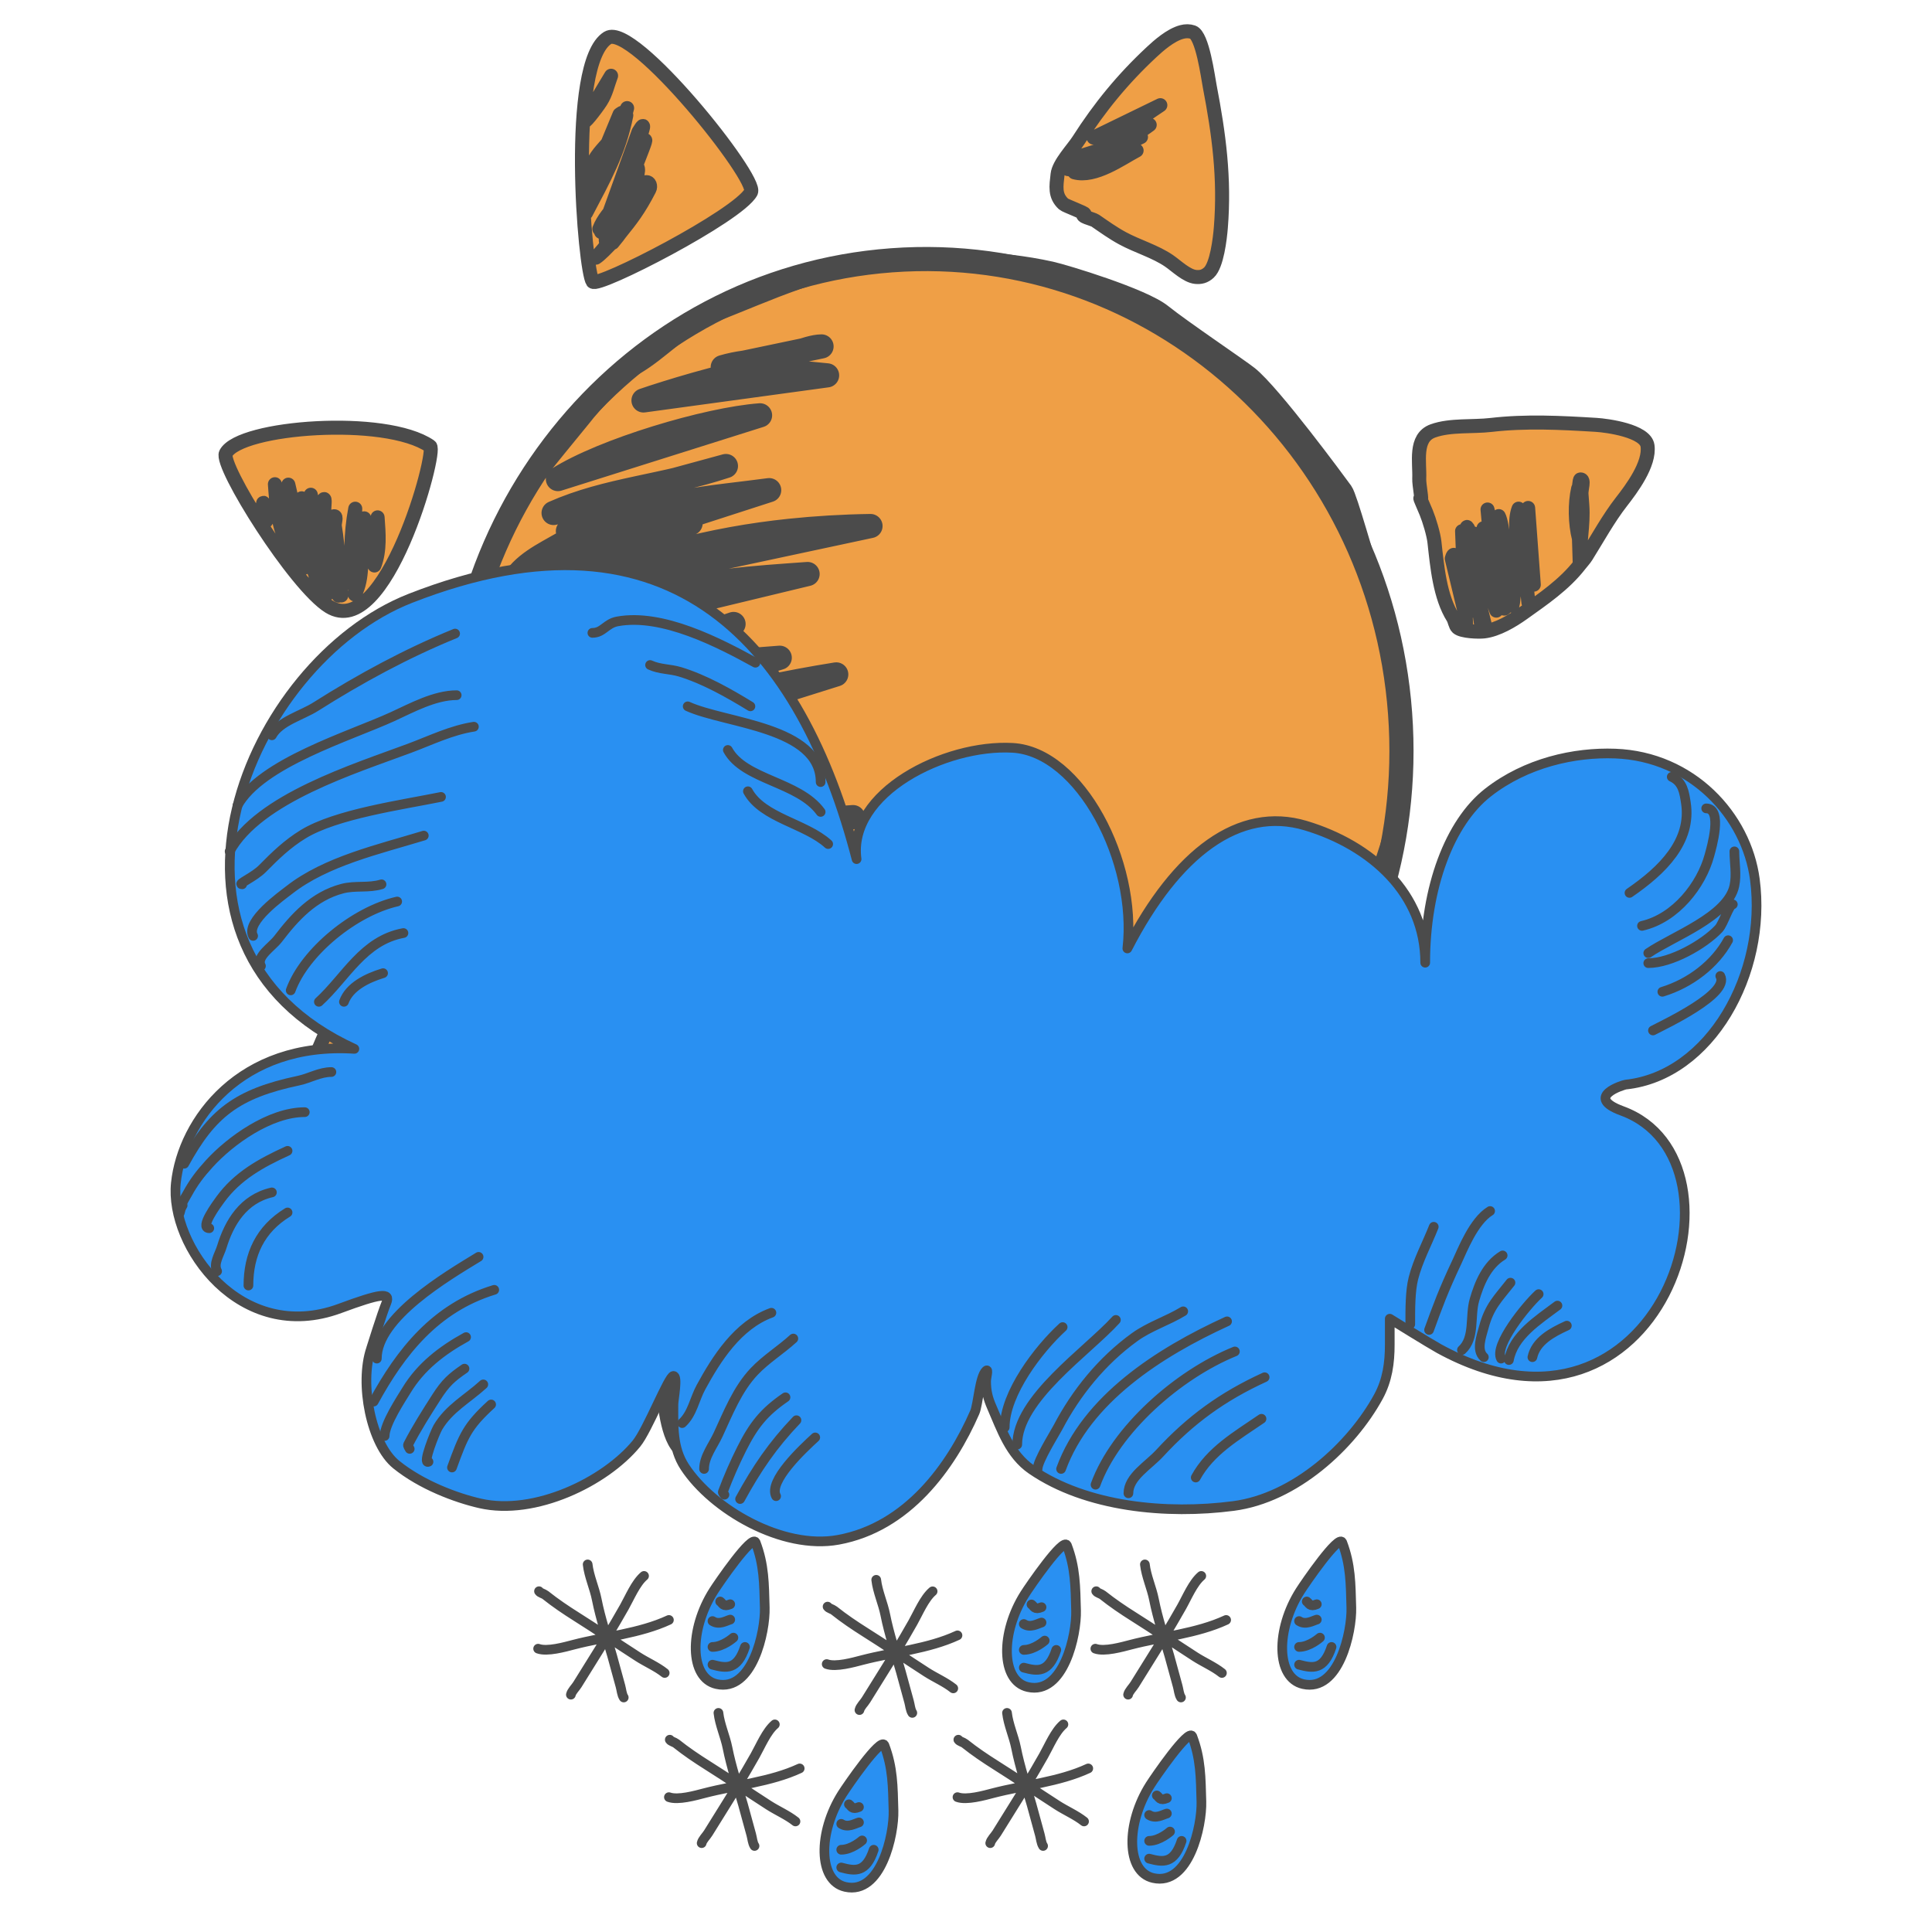 <?xml version="1.0" encoding="UTF-8" standalone="no"?>
<!DOCTYPE svg PUBLIC "-//W3C//DTD SVG 1.1//EN" "http://www.w3.org/Graphics/SVG/1.1/DTD/svg11.dtd">
<!-- Created with Vectornator (http://vectornator.io/) -->
<svg height="100%" stroke-miterlimit="10" style="fill-rule:nonzero;clip-rule:evenodd;stroke-linecap:round;stroke-linejoin:round;" version="1.1" viewBox="0 0 400 400" width="100%" xml:space="preserve" xmlns="http://www.w3.org/2000/svg" xmlns:vectornator="http://vectornator.io" xmlns:xlink="http://www.w3.org/1999/xlink">
<defs/>
<g id="Слой-1" vectornator:layerName="Слой 1">
<g opacity="1" vectornator:layerName="Группа 1">
<path d="M244.678 6.622C242.325 7.247 239.831 9.477 238.407 10.803C232.49 16.317 227.681 22.17 223.305 29.024C222.14 30.849 219.209 33.868 218.962 36.087C218.686 38.556 218.319 40.504 220.203 42.244C220.597 42.608 224.889 44.17 224.525 44.305C223.375 44.732 226.261 45.336 226.757 45.678C228.617 46.958 230.418 48.252 232.4 49.327C235.459 50.988 239.189 52.046 242.058 54.02C243.568 55.059 245.682 57.143 247.537 57.335C248.586 57.443 249.446 57.23 250.297 56.437C251.943 54.903 252.575 49.42 252.761 47.132C253.591 36.892 252.36 27.755 250.466 17.897C250.079 15.884 248.956 7.342 246.95 6.653C246.247 6.411 245.462 6.413 244.678 6.622ZM240.236 21.775C235.758 24.711 231.856 28.096 226.416 28.497L240.236 21.775ZM238.035 25.855C236.072 27.331 233.925 28.508 231.839 29.783L232.154 29.66L236.228 28.368C234.657 29.063 231.496 30.782 228.429 31.918C228.036 32.143 227.673 32.427 227.278 32.648C226.525 33.071 218.984 36.331 221.812 34.538L225.067 32.811C224.615 32.867 224.258 32.78 223.858 32.751C223.593 32.788 223.354 32.937 223.086 32.957L223.674 32.765C223.298 32.723 222.822 32.84 222.511 32.702L229.122 30.628L238.035 25.855ZM235.322 31.162C232.165 32.825 226.661 36.842 222.453 35.681L235.322 31.162ZM251.013 252.741C248.756 252.394 213.763 267.698 213.7 269.425C213.66 270.511 217.951 275.527 223.419 280.609C223.929 279.812 224.581 278.96 224.635 278.883C224.713 278.774 224.812 278.677 224.89 278.567L223.356 277.242C222.714 277.622 222.015 278.03 221.738 277.907C221.125 277.635 221.808 277.148 222.664 276.648L220.686 274.96C223.742 273.023 225.211 271.72 228.741 269.853C229.159 269.633 230.225 269.252 230.17 269.748C229.939 271.819 225.755 274.498 224.395 275.628C224.018 275.942 223.287 276.285 222.664 276.648L223.356 277.242C224.323 276.67 225.294 276 225.523 275.843C226.718 275.022 227.746 274.151 228.985 273.158C229.073 273.058 229.151 272.939 229.24 272.841C229.762 272.266 231.134 271.512 231.134 271.512C231.134 271.512 229.751 272.544 228.985 273.158C227.518 274.825 226.194 276.731 224.89 278.567L226.768 280.164C228.74 278.841 230.803 277.222 231.253 276.908C231.815 276.515 232.319 276.073 232.825 275.602C232.982 275.456 233.492 275.096 233.356 275.265C232.731 276.041 229.907 278.785 227.805 281.029L228.796 281.899C230.508 280.713 232.081 279.325 233.851 278.204C234.357 277.883 235.465 276.855 235.512 277.486C235.622 278.978 231.391 281.228 230.081 282.994L230.525 283.358C232.064 282.814 236.96 278.867 237.28 278.843C238.27 278.77 236.168 280.601 235.523 281.402C235.284 281.699 233.867 283.788 232.85 285.368L233.837 286.188C235.196 285.356 236.567 284.265 237.36 283.697C237.776 283.398 238.816 282.432 238.695 282.954C238.592 283.394 235.309 287.317 235.41 287.411C236.153 288.097 240.597 282.367 237.876 286.931C237.469 287.615 237.196 288.072 236.905 288.837L233.837 286.188C233.086 286.648 232.313 287.199 231.726 287.087C231.598 287.063 232.414 286.046 232.85 285.368L230.525 283.358C230.284 283.443 229.512 284.075 229.501 283.929C229.48 283.645 229.838 283.322 230.081 282.994L228.796 281.899C228.346 282.21 227.963 282.637 227.479 282.888C227.277 282.993 226.957 283.204 226.682 283.393C232.338 288.178 238.691 292.561 243.517 293.06C244.452 293.157 245.041 293.638 246.084 293.317C248.132 292.688 250.306 267.424 250.944 264.993C251.107 264.374 252.92 253.033 251.013 252.741ZM227.805 281.029L226.768 280.164C225.908 280.741 225.054 281.265 224.371 281.58C224.929 282.083 225.56 282.44 226.139 282.937C226.379 282.526 227.082 281.802 227.805 281.029ZM219.781 270.217C219.744 269.718 220.697 270.149 221.163 270.115C222.56 270.012 223.958 269.909 225.356 269.806C224.767 269.849 220.765 270.101 220.632 270.451C220.615 270.496 220.693 270.506 220.685 270.547C221.086 270.513 221.553 270.459 221.806 270.662C222.308 271.068 222.426 271.783 223.406 271.635C223.939 271.555 220.459 271.742 220.685 270.547C220.22 270.585 219.809 270.607 219.781 270.217ZM139.982 259.837C139.206 259.722 138.263 259.731 137.561 260.313C134.164 263.136 136.838 282.007 137.271 287.16C136.435 286.929 138.218 285.567 138.82 284.914C139.107 284.602 139.736 284.123 140.78 283.232L138.521 284.638C140.071 283.656 140.352 283.486 142.129 282.042C141.327 282.711 141.506 282.613 140.78 283.232L143.528 281.542C145.433 279.469 147.508 277.381 149.464 277.237C150.008 277.196 148.557 277.845 148.148 278.226C147.618 278.72 147.08 279.201 146.541 279.683L150.039 277.492C148.757 280.864 143.006 284.202 140.315 286.341C140.28 286.368 138.168 288.193 137.412 288.439C137.694 291.969 138.609 300.32 142.497 300.857C150.265 301.93 163.769 289.873 167.576 283.487C169.016 281.071 174.974 276.32 172.168 272.885C168.423 268.299 155.155 263.366 149.568 262.304C146.965 261.809 143.031 258.663 141.57 260.018C141.382 260.192 140.757 259.953 139.982 259.837ZM137.271 287.16C137.28 287.268 137.308 287.656 137.315 287.752C137.322 287.855 137.388 288.126 137.397 288.242C137.476 287.924 137.817 287.431 138.49 286.723C138.044 286.94 137.567 287.242 137.271 287.16ZM148.457 267.344L139.154 274.377C141.469 271.502 145.319 268.971 148.457 267.344ZM148.17 270.985L138.569 277.742C141.674 275.162 145.405 273.667 148.766 271.536L138.569 277.742C141.47 274.139 144.471 273.33 148.17 270.985ZM147.882 282.163C146.394 286.075 141.753 287.838 139.263 290.93L147.882 282.163ZM78.487 195.499C73.695 198.882 65.068 218.317 63.407 224.081C63.208 224.771 62.972 225.592 62.695 226.364L68.679 222.7C68.13 222.847 67.631 222.929 67.598 222.482L72.894 218.918L72.94 218.915L77.486 215.853C76.335 216.22 75.217 216.679 74.227 216.886C73.826 216.97 73.393 216.965 72.983 216.978C71.547 218.437 70.046 219.846 68.318 220.942L72.66 217.002C72.615 217.004 72.567 217.009 72.522 217.012C72.242 217.033 71.413 217.094 71.692 217.073C72.108 217.043 72.473 216.88 72.88 216.837L74.833 215.057C74.207 215.103 73.57 215.15 72.944 215.196C72.478 215.23 71.096 215.332 71.562 215.298C75.709 214.992 79.834 213.372 83.664 211.678L80.223 214.014C81.912 213.686 83.517 213.515 83.842 214.095C84.147 214.639 82.787 214.614 82.227 214.809C80.709 215.337 79.158 215.431 77.667 215.79C78.853 215.424 80.051 215.191 81.119 215.486C81.322 215.541 80.78 215.737 80.588 215.822C79.771 216.183 78.999 216.582 78.165 216.893C77.902 216.992 75.86 217.833 73.89 218.597C74.511 218.342 75.963 217.867 77.057 217.57C78.111 217.492 75.929 219.576 75.023 220.15C73.826 220.909 71.56 222.442 69.178 223.804L75.045 220.446C73.969 221.782 65.381 227.151 64.245 226.647L69.178 223.804C66.85 225.134 64.429 226.241 62.699 226.414C61.522 229.699 60.276 233.301 64.764 234.939C67.206 235.83 98.942 229.819 100.433 222.342C101.109 218.952 83.15 192.206 78.487 195.499ZM80.223 214.014C78.335 214.381 76.332 214.946 75.754 214.989C75.464 215.01 75.169 215.032 74.879 215.053C74.871 215.062 74.841 215.047 74.833 215.057C74.293 215.641 73.751 216.196 73.198 216.764C74.662 216.594 76.084 216.183 77.486 215.853C77.52 215.842 77.541 215.807 77.575 215.796L80.223 214.014ZM82.747 203.019C86.776 203.575 75.734 206.858 74.052 206.982L82.747 203.019ZM82.704 209.964C80.154 211.58 76.656 213.087 73.685 213.307L82.704 209.964ZM65.512 88.658C56.467 89.132 48.222 91.079 46.763 93.858C45.471 96.318 61.043 121.229 68.144 125.603C79.838 132.806 90.574 93.428 89.043 92.377C84.388 89.181 74.558 88.183 65.512 88.658ZM56.916 100.25L59.952 112.521C59.913 111.795 59.842 111.079 59.838 110.348L58.928 104.911C59.827 106.516 59.829 108.422 59.838 110.348L60.896 116.518C60.257 115.378 60.066 114.101 59.974 112.817C57.538 110.376 57.17 103.691 56.916 100.25ZM59.703 100.342L61.951 110.093C61.937 108.783 61.941 107.452 61.848 106.183L62.433 112.239L63.041 114.822C62.867 114.662 62.776 114.353 62.621 114.159L62.964 117.555C62.469 116.299 62.378 114.911 62.251 113.542C60.173 110.209 59.963 103.872 59.703 100.342ZM64.35 102.429L66.361 113.983C64.258 114.138 63.705 105.205 64.35 102.429ZM62.459 103.163L66.569 121.207C66.14 121.016 65.772 120.089 65.406 119.259L65.74 121.268C65.458 120.553 65.438 119.771 65.296 119.02C63.643 114.924 62.661 105.9 62.459 103.163ZM54.669 104.333C55.181 105.748 55.443 107.281 55.353 106.067C55.307 105.437 55.509 108.091 54.935 107.933C54.56 107.83 54.18 102.978 54.669 104.333ZM66.972 103.426C67.457 102.823 67.088 104.995 67.146 105.793C67.264 107.388 67.382 108.981 67.499 110.576C67.75 113.976 69.133 119.527 67.852 122.897L66.55 105.242C66.772 104.658 66.588 103.902 66.972 103.426ZM73.551 105.32L73.041 121.027C72.621 115.33 72.536 110.678 73.551 105.32ZM69.172 106.883C69.825 106.835 69.215 108.263 69.325 108.954C70.083 113.697 70.306 118.481 70.66 123.285L69.603 117.115C69.824 119.023 69.932 120.958 70.107 123.326L68.376 111.156C69.031 113.253 69.366 115.079 69.592 116.967L68.219 109.036C68.502 108.292 68.421 106.938 69.172 106.883ZM75.412 107.315C75.34 110.484 75.306 114.078 74.772 117.478C74.66 119.487 74.345 121.412 73.471 123.078L74.372 108.285C74.507 110.118 74.659 112.184 74.762 114.206L75.412 107.315ZM78.177 107.112C78.424 110.465 78.717 113.933 77.522 117.077L78.177 107.112ZM125.801 7.851C117.395 13.092 121.077 56.108 122.712 58.309C123.713 59.657 152.853 44.698 155.488 39.776C156.978 36.994 131.057 4.574 125.801 7.851ZM126.517 15.682C125.817 17.524 125.511 19.267 124.407 20.995C123.479 22.448 120.408 26.446 121.029 24.814L126.517 15.682ZM129.837 22.379C129.475 23.938 128.917 25.472 128.371 27L129.67 23.879C128.173 31.474 125.079 36.955 121.338 44.08L125.114 34.975C124.287 36.834 122.811 40.148 123.197 39.133L129.837 22.379ZM128.843 23.345C128.91 23.378 128.839 23.613 128.586 24.257C127.364 27.367 124.302 36.469 121.582 39.847L125.474 30.436L122.318 35.38C122.572 33.103 124.283 31.392 125.788 29.669L128.266 23.685C128.575 23.489 128.776 23.313 128.843 23.345ZM133.031 26.111C134.031 25.359 128.613 38.136 128.241 39.059C127.491 40.918 126.734 42.733 125.961 44.582L132.193 27.313C132.63 26.579 132.888 26.218 133.031 26.111ZM133.568 28.997C133.688 28.999 133.517 29.544 133.011 30.872C132.596 31.964 132.118 33.156 131.688 34.292C132.551 34.796 131.963 36.6 130.952 38.759C131.13 38.555 131.392 38.321 131.554 38.12L130.875 38.963C129.041 42.804 125.899 47.709 125.418 49.779L126.525 46.573C126.12 47.425 125.8 48.377 125.374 49.187L127.734 42.864L125.655 45.447L124.963 47.383C124.034 48.537 124.57 47.961 124.942 47.087C125.159 46.575 125.354 46.065 125.57 45.553L124.084 47.398C124.822 45.458 126.424 43.58 128.119 41.795L130.249 36.134L130.975 34.047C130.996 34.046 131.001 34.045 131.022 34.044L132.415 30.321C133.042 29.542 133.448 28.994 133.568 28.997ZM132.321 37.22C132.639 41.535 128.009 47.206 125.462 50.37L132.321 37.22ZM133.793 37.707C134.503 37.655 134.792 38.545 134.459 39.195C132.295 43.417 130.676 45.466 128.453 48.216C128.119 48.615 128 48.878 127.65 49.267C127.35 49.636 127.177 49.855 126.844 50.269L127.13 49.752C125.72 51.263 124.251 52.79 123.365 53.351L128.356 47.529L133.793 37.707ZM298.366 187.906C295.698 188.588 283.872 223.031 283.698 224.59C283.344 227.766 284.106 229.423 286.371 230.201C286.371 230.201 292.913 231.485 293.998 231.02C295.014 209.4 286.871 228.898 287.424 229.003C287.44 229.211 294.482 219.989 295.132 219.028C297.448 215.605 291.106 229.9 291.106 229.9L293.251 231.121C293.251 231.121 305.013 231.826 310.987 230.908L309.792 228.517C309.492 228.69 309.175 228.866 308.97 228.676C308.841 228.558 309.242 227.995 309.358 227.656L308.661 226.369C307.619 227.608 306.077 229.368 305.376 228.941C305.213 228.842 305.298 228.497 305.329 228.3C305.543 226.937 306.398 225.321 307.355 223.738L307.301 223.643C306.25 225.126 302.581 230.41 302.331 229.965C301.866 229.135 305.301 223.066 305.718 222.272C305.806 222.103 305.496 221.06 305.604 220.829C304.947 222.266 303.439 225.959 302.017 225.095C301.922 225.037 301.615 231.098 300.959 230.492C300.777 230.324 298.529 230.165 298.505 229.8C298.24 230.177 300.262 223.177 300.03 223.578C299.61 224.307 295.856 231.096 295.882 230.237C295.912 229.216 297.313 229.845 297.531 228.831C295.529 231.395 294.075 230.21 294.075 230.21C295.077 228.236 301.276 218.845 301.276 218.845C301.397 218.577 299.681 229.454 299.681 229.454C299.681 229.454 306.284 221.137 306.205 221.343C306.2 221.357 306.173 221.43 306.167 221.445L307.301 223.643C307.49 223.377 307.914 222.775 307.973 222.701C308.533 222.006 309.782 220.567 309.223 221.262C308.579 222.062 308.092 222.518 307.355 223.738L308.661 226.369C308.978 225.992 309.477 225.462 309.602 225.308C309.632 225.27 313.26 221.537 313.269 221.662C313.29 221.946 309.795 226.382 309.358 227.656L309.792 228.517C310.956 227.843 316.555 222.362 315.864 225.338C315.722 225.95 311.501 229.673 311.358 230.285C311.315 230.474 311.258 230.653 311.214 230.841C313.546 230.478 316.108 230.229 318.135 229.835C320.495 229.377 326.526 226.964 326.869 223.886C327.282 220.183 303.332 188.373 300.054 188.178C299.496 188.145 298.932 187.761 298.366 187.906ZM289.198 218.572L285.877 228.84C284.612 225.631 287.74 221.554 289.198 218.572ZM302.632 88.279C300.559 88.375 298.521 88.55 296.678 89.214C292.773 90.619 293.986 95.751 293.839 99.092C293.783 100.369 294.549 103.99 294.099 103.238C293.838 102.802 294.788 104.922 295.284 106.126C295.922 107.673 296.805 110.604 296.987 112.248C297.548 117.315 298.116 123.583 300.827 127.882C301.188 128.455 301.289 129.518 301.766 129.945C302.667 130.75 306.115 130.862 307.244 130.731C310.018 130.408 313.125 128.552 315.351 126.959C319.431 124.041 323.863 121.06 327.073 116.922L326.907 111.529C326.098 108.424 326.023 104.227 326.742 101.129L326.798 102.513C326.869 101.25 326.984 99.276 327.207 99.26C328.139 99.191 327.355 101.271 327.429 102.268C327.488 103.066 327.544 103.837 327.603 104.635C327.908 108.761 326.909 112.818 327.116 116.869C327.551 116.305 328.044 115.798 328.428 115.186C330.757 111.468 333.004 107.352 335.702 103.889C337.777 101.225 341.638 96.087 341.1 92.285C340.662 89.188 332.817 88.107 330.451 87.963C323.156 87.518 315.916 87.142 308.724 87.978C306.794 88.203 304.704 88.183 302.632 88.279ZM307.977 105.487L311.767 122.959C312.102 127.496 310.841 126.595 310.363 122.765C309.674 117.238 308.39 111.079 307.977 105.487ZM314.404 105.311L316.439 124.747C316.021 119.083 312.642 109.942 314.404 105.311ZM316.385 105.165L317.556 121.045C317.186 116.03 315.25 110.051 316.385 105.165ZM310.302 106.853C310.721 107.602 311.078 109.793 311.407 112.424L313.45 122.538C312.972 130.623 312.332 119.814 311.407 112.424L310.302 106.853ZM303.752 109.121C304.155 109.494 304.519 110.984 304.818 112.91C304.995 112.078 305.031 111.411 305.243 110.499L304.959 114.189C305.404 117.488 305.715 120.526 306.037 123.779L307.487 129.622C307.596 131.097 306.716 129.497 306.61 129.042C306.429 128.26 306.223 125.665 306.037 123.779L304.647 118.129L304.235 123.217L303.948 126.858C303.432 122.973 303.651 119.7 304.187 116.279L303.53 113.65C303.43 112.295 303.687 111.045 303.795 109.713C303.811 109.514 303.609 108.99 303.752 109.121ZM307.159 109.465L309.799 126.427C308.281 122.576 307.815 118.366 307.511 114.249C307.475 113.75 307.439 113.268 307.402 112.769C307.321 111.672 307.078 108.368 307.159 109.465ZM302.711 110.09C302.667 109.492 302.83 111.316 302.846 111.915C302.865 112.643 302.851 113.368 302.867 114.095L303.549 129.615C303.191 128.47 303.14 128.593 303.116 127.515C303.106 127.084 303.122 126.656 303.113 126.225L300.573 115.653C300.658 115.43 300.957 114.057 301.403 115.592C302.368 118.914 302.743 122.252 303.07 125.634C302.993 121.783 302.955 117.946 302.867 114.095L302.711 110.09Z" fill="#ef9f46" fill-rule="nonzero" opacity="1" stroke="#4b4b4b" stroke-linecap="butt" stroke-linejoin="round" stroke-width="2.901" vectornator:layerName="Кривая 123"/>
<path d="M184.603 53.893C130.568 57.878 90.117 106.314 94.231 162.107C98.345 217.901 145.464 259.879 199.499 255.895C253.533 251.91 293.985 203.474 289.871 147.681C285.757 91.887 238.637 49.909 184.603 53.893ZM158.573 74.705C161.565 74.595 167.012 71.745 170.091 71.724L149.636 76.008C152.607 75.139 155.581 74.814 158.573 74.705ZM155.22 76.985C159.915 76.557 166.717 77.247 171.24 77.714L133.232 82.906C137.574 81.394 150.526 77.413 155.22 76.985ZM157.361 85.989L115.51 99.187C124.949 93.204 146.426 86.796 157.361 85.989ZM150.295 96.487L114.616 106.209C125.879 101.23 137.24 100.786 150.295 96.487ZM159.25 101.48L113.1 116.392C114.2 116.281 141.777 108.427 142.982 108.339L105.969 120.88C108.097 116.827 112.612 114.795 116.428 112.571C119.655 110.691 134.477 107.49 137.211 106.481L117.579 109.958C117.998 109.568 118.294 108.911 118.835 108.774C126.373 106.867 133.995 105.249 141.637 103.87C147.468 102.818 153.382 102.272 159.25 101.48ZM163.531 109.891C168.947 109.328 174.492 108.99 180.228 108.908L116.149 122.608C132.142 115.537 147.281 111.581 163.531 109.891ZM133.905 112.721L101.579 129.831C100.651 128.173 104.509 127.567 106.068 126.624C108.793 124.976 111.437 123.189 114.066 121.373C120.54 116.902 126.309 114.197 133.905 112.721ZM138.072 119.603L124.027 127.035C127.576 125.903 131.216 124.97 134.719 123.768C145.108 120.201 156.357 119.643 167.202 118.843L116.495 131.062L101.915 138.781C102 138.416 101.868 137.885 102.158 137.672C106.823 134.238 111.519 130.782 116.546 127.984C123.334 124.206 130.585 121.319 138.072 119.603ZM116.495 131.062L124.027 127.035C120.236 128.245 116.548 129.712 113.171 131.852L116.495 131.062ZM151.873 129.187L98.745 153.678C102.403 151.359 106.003 147.421 109.705 145.184C122.393 137.52 138.165 133.96 151.873 129.187ZM161.438 136.177L129.908 145.841L101.407 158.901C102.069 157.159 103.991 156.333 105.502 155.376C108.881 153.233 112.338 151.211 115.795 149.212C115.949 148.807 116.016 148.317 116.364 148.129C119.171 146.606 122.549 144.887 125.444 143.524C128.269 142.194 130.608 141.211 133.58 140.363C142.636 137.78 152.072 136.868 161.438 136.177ZM115.795 149.212C115.633 149.639 115.385 149.964 115.184 150.348L129.908 145.841L147.16 137.924C136.905 140.544 126.435 143.07 117.08 148.423C116.645 148.672 116.229 148.961 115.795 149.212ZM173.136 139.628L101.651 162.083C102.078 161.812 112.771 155.655 113.247 155.499C123.159 152.252 133.062 148.99 143.088 146.158C152.964 143.368 163.023 141.25 173.136 139.628ZM140.222 153.162L102.225 169.997C105.141 166.375 109.649 164.504 113.774 162.65C122.35 158.795 131.163 155.477 140.222 153.162ZM163.385 157.553L129.267 160.046L100.015 183.199C117.724 171.973 142.737 159.076 163.385 157.553ZM163.434 170.144C167.851 169.767 172.258 169.494 176.611 169.173L128.97 178.983L109.154 186.692C109.133 186.682 117.935 181.956 120.122 180.875C128.641 176.662 137.327 173.437 146.667 172.075L143.875 173.173C150.312 171.728 156.831 170.708 163.434 170.144ZM143.875 173.173C137.394 174.628 131.025 176.494 125.09 179.765L128.97 178.983L143.875 173.173ZM161.872 178.491L111.981 192.979C128.299 185.764 144.093 180.932 161.872 178.491ZM172.417 189.564L117.075 203.016C117.031 202.413 129.722 198.963 131.831 198.308C144.889 194.254 158.784 190.569 172.417 189.564ZM181.6 200.39L122.413 211.945C123.604 208.812 128.538 210.183 131.635 209.479C136.488 208.378 141.305 207.025 146.148 205.88C157.781 203.132 169.701 201.268 181.6 200.39ZM129.866 213.13C132.627 212.66 135.794 213.45 138.633 213.277L127.298 214.113C128.11 213.598 128.946 213.287 129.866 213.13ZM198.076 209.588C183.736 213.781 169.648 216.974 154.823 219.224C151.853 219.674 148.786 219.794 145.753 219.992L138.538 221.416C139.945 221.575 141.333 221.666 142.736 221.801L167.704 221.15C160.36 221.691 152.995 222 145.629 222.083C144.682 222.094 143.703 221.894 142.736 221.801L135.615 221.979L134.931 222.129C135.064 222.07 135.205 222.055 135.338 221.999L129.883 222.154C132.288 221.09 134.897 221.091 137.56 221.34C136.813 221.555 136.063 221.699 135.338 221.999L135.615 221.979L138.538 221.416C138.226 221.381 137.917 221.366 137.606 221.336C140.247 220.579 142.962 220.174 145.753 219.992L198.076 209.588ZM206.01 217.284C188.476 222.845 170.917 227.408 152.515 228.765L206.01 217.284ZM137.545 230.564C146.175 229.927 155.502 229.906 164.061 230.79L137.545 230.564ZM228.389 229.269C204.451 234.287 179.512 236.444 155.205 238.236L228.389 229.269ZM220.147 240.637C204.472 243.493 188.682 243.701 172.835 244.87L220.147 240.637Z" fill="#ef9f46" fill-rule="nonzero" opacity="1" stroke="#4b4b4b" stroke-linecap="butt" stroke-linejoin="round" stroke-width="5" vectornator:layerName="Кривая 122"/>
<path d="M120.473 86.336C122.58 83.552 128.47 77.299 131.289 75.704C136.556 72.723 141.249 67.188 147.019 64.988C158.623 60.564 171.304 54.223 183.929 54.007C195.14 53.816 206.479 53.672 217.596 56.141C220.415 56.767 236.551 61.656 240.615 64.937C244.538 68.104 256.75 76.331 258.553 77.786C263.37 81.675 276.724 99.823 278.112 101.732C279.032 102.996 282.683 116.262 284.23 120.877C289.398 136.295 291.929 154.386 288.984 170.806C288.337 174.41 278.834 202.459 272.565 210.746C269.912 214.253 261.559 225.095 260.11 227.21C256.972 231.791 250.452 236.262 245.636 238.098C242.642 239.239 240.12 241.991 237.004 243.179C231.394 245.317 226.619 249.918 220.669 251.196C216.587 252.073 212.874 253.711 208.776 254.592C202.817 255.872 184.065 257.133 180.943 256.905C175.375 256.499 170.684 253.612 165.364 252.431C163.65 252.051 162.172 250.372 160.473 249.903C154.58 248.277 148.396 245.642 143.721 241.483C142.055 240.001 136.335 235.724 135.144 234.665C131.075 231.046 116.811 218.534 115.538 215.944C113.565 211.928 109.68 209.207 107.407 205.539C101.636 196.225 100.022 188.311 97.676 177.846C95.501 168.147 93.618 158.859 93.365 148.901C93.179 141.565 95.783 133.883 97.365 126.874C98.197 123.19 106.103 104.951 109.382 100.164C111.065 97.707 119.959 87.016 120.473 86.336Z" fill="#ffffff" fill-opacity="0" fill-rule="nonzero" opacity="1" stroke="#4b4b4b" stroke-linecap="butt" stroke-linejoin="round" stroke-width="4.012" vectornator:layerName="Кривая 23"/>
</g>
</g>
<g id="Слой-2" vectornator:layerName="Слой 2">
<path d="M76.832 279.21C74.35 286.476 76.834 299.023 82.038 303.225C87.243 307.427 94.335 310.102 99.406 311.262C105.065 312.557 111.54 311.433 117.409 309C123.278 306.566 128.54 302.822 131.775 298.875C132.934 297.461 134.605 293.961 136.108 290.813C137.611 287.666 138.944 284.872 139.426 284.872C139.916 284.872 139.916 286.084 139.794 287.43C139.671 288.777 139.426 290.258 139.426 290.796C139.426 293.031 139.366 295.274 139.631 297.453C139.895 299.631 140.484 301.745 141.78 303.722C144.654 308.105 149.7 312.406 155.477 315.345C161.254 318.285 167.763 319.863 173.561 318.802C180.733 317.489 186.572 313.689 191.23 308.818C195.888 303.948 199.365 298.007 201.81 292.412C202.166 291.598 202.417 289.752 202.748 287.956C203.079 286.16 203.489 284.413 204.164 283.795C204.442 283.541 204.442 283.9 204.372 284.413C204.303 284.925 204.164 285.59 204.164 285.949C204.164 286.973 204.251 287.845 204.441 288.698C204.632 289.551 204.926 290.385 205.341 291.335C206.343 293.626 207.274 296.083 208.52 298.355C209.765 300.626 211.324 302.712 213.581 304.261C219.261 308.159 226.261 310.494 233.564 311.63C240.867 312.766 248.473 312.702 255.366 311.8C261.765 310.964 267.884 307.844 273.095 303.666C278.307 299.488 282.611 294.251 285.381 289.181C286.318 287.467 286.906 285.711 287.261 283.915C287.615 282.12 287.735 280.284 287.735 278.41L287.735 275.717L287.735 273.024C287.735 273.024 289.813 274.312 292.126 275.73C294.439 277.148 296.988 278.694 297.929 279.21C320.804 291.748 337.364 282.04 344.663 267.9C351.961 253.76 349.999 235.188 335.83 229.997C331.855 228.541 331.934 227.192 333.062 226.2C334.19 225.209 336.365 224.576 336.583 224.553C345.352 223.624 352.68 217.845 357.495 209.877C362.31 201.909 364.611 191.753 363.326 182.071C362.451 175.477 359.193 169.112 354.166 164.322C349.138 159.531 342.341 156.315 334.386 156.019C325.973 155.706 315.966 157.911 308.062 164.096C300.158 170.28 295.073 183.717 295.073 199.318C295.073 185.023 283.955 175.016 270.286 170.926C256.616 166.835 243.614 176.518 233.406 196.367C235.484 178.428 223.674 155.63 209.66 154.833C195.646 154.036 175.495 164.109 177.346 177.872C166.042 134.244 139.574 102.494 84.973 123.873C51.216 137.09 26.7 195.808 73.369 217.155C49.829 215.626 37.776 231.99 36.41 244.94C35.044 257.89 49.803 278.517 70.371 270.899C78.767 267.79 80.909 267.522 80.001 269.72C79.092 271.918 76.826 279.21 76.826 279.21" fill="#2990f2" fill-rule="nonzero" opacity="1" stroke="#4b4b4b" stroke-linecap="butt" stroke-linejoin="round" stroke-width="2.004" vectornator:layerName="Кривая 1"/>
<path d="M56.296 152.236C57.895 149.309 62.497 148.125 65.373 146.303C74.42 140.571 84.165 135.265 94.226 131.173M49.164 166.773C53.963 157.989 72.459 152.406 81.258 148.38C85.226 146.564 90.002 143.93 94.55 143.93M47.543 176.266C53.526 165.316 73.454 159.146 84.824 154.906C89.144 153.296 93.478 151.164 98.116 150.456M50.136 183.089C49.024 183.089 52.598 181.609 54.351 179.826C56.954 177.179 59.504 174.705 62.779 172.706C69.611 168.538 83.119 166.658 91.308 164.993M52.406 193.769C50.783 190.8 58.471 185.367 59.862 184.276C67.49 178.293 78.421 175.846 87.742 173.003M54.026 199.999C52.965 198.057 56.232 196.141 57.593 194.363C60.976 189.939 64.915 185.54 70.884 183.979C73.552 183.282 76.312 183.906 78.989 183.089M60.186 205.043C63.095 197.057 73.392 188.672 82.231 186.649M66.021 207.416C71.602 202.309 75.223 194.696 83.528 193.176M71.208 207.416C72.348 204.288 75.979 202.5 79.313 201.483M38.141 240.939C43.816 230.552 48.983 226.44 61.807 223.732C64.106 223.247 66.197 221.952 68.615 221.952M37.817 249.542C37.623 249.897 37.169 250.659 37.169 251.025C37.169 251.745 37.525 249.617 37.817 248.949C38.086 248.333 38.465 247.762 38.79 247.169C40.1 244.77 41.413 243.042 43.328 240.939C47.677 236.164 55.859 230.259 63.104 230.259M43.328 254.289C41.201 254.289 44.978 249.206 45.598 248.356C49.146 243.484 53.968 240.817 59.538 238.269M44.949 263.189C44.115 261.662 45.419 259.789 45.922 258.145C47.449 253.155 50.356 248.231 56.296 246.872M51.433 266.155C51.433 259.752 53.87 254.483 59.538 251.025M78.016 281.285C78.016 272.758 92.488 264.249 99.088 260.222M77.368 290.185C82.978 279.917 90.144 270.763 102.33 267.045M79.637 297.305C79.637 294.771 83.116 289.557 84.176 287.812C87.102 282.992 91.446 279.608 96.495 276.835M84.824 299.975C84.716 299.678 84.354 299.368 84.5 299.085C86.235 295.724 88.279 292.501 90.335 289.295C92.258 286.298 93.461 285.222 96.171 283.362M88.715 302.645C87.359 303.265 90.09 296.493 90.66 295.525C92.964 291.608 96.803 289.606 100.061 286.625M93.577 303.832C95.968 297.268 96.738 295.303 101.682 290.778M141.233 294.635C143.352 292.696 143.783 289.671 145.123 287.218C148.318 281.37 152.693 274.361 159.711 271.792M145.771 304.128C145.771 301.594 147.606 299.341 148.689 297.008C150.736 292.601 152.657 287.639 156.145 283.955C158.591 281.373 161.647 279.514 164.25 277.132M149.986 309.468C149.878 309.271 149.583 309.084 149.662 308.875C150.797 305.853 152.093 302.878 153.552 299.975C156.023 295.058 158.162 292.361 162.629 289.295M153.228 310.358C156.677 304.046 159.982 299.184 164.898 294.042M160.684 309.765C159.003 306.688 166.219 299.953 168.789 297.602M208.015 295.525C208.015 288.464 215.023 279.323 220.01 274.759M210.609 299.085C210.609 289.604 225.021 279.877 231.033 273.275M214.823 304.128C214.823 302.411 218.329 296.876 219.038 295.525C222.772 288.405 228.104 281.762 234.923 276.835C238.011 274.604 241.738 273.468 244.973 271.495M219.686 304.128C224.944 289.693 239.93 280.032 254.05 273.572M226.818 307.392C230.972 295.989 243.861 284.605 255.671 279.802M233.626 309.172C233.626 305.769 237.713 303.466 240.11 300.865C246.467 293.965 253.114 289.13 261.83 285.142M247.566 305.908C250.578 300.395 256.041 297.273 261.182 293.745M346.119 160.84C348.427 161.896 348.711 164.097 349.037 166.18C350.292 174.223 344.175 180.196 337.366 184.869M353.251 167.366C356.733 167.366 354.356 175.486 353.899 177.156C352.243 183.22 346.973 190.088 339.959 191.693M359.086 176.266C359.086 178.64 359.579 181.056 359.086 183.386C357.726 189.819 346.345 193.836 341.256 197.329M358.762 187.243C357.986 187.243 356.842 191.221 355.844 192.286C352.818 195.517 345.992 199.406 341.256 199.406M357.79 194.659C355.094 199.592 350.001 203.562 344.174 205.339M356.169 202.076C358.159 205.719 344.893 211.956 342.229 213.349M291.98 274.165C291.98 271.045 291.957 267.332 292.628 264.672C293.558 260.984 295.438 257.552 296.842 253.992M295.87 275.352C297.658 270.444 298.814 267.23 301.705 261.112C302.748 258.905 305.088 252.819 308.513 250.729M302.678 279.505C305.421 276.995 304.28 272.555 305.271 269.122C306.25 265.732 307.791 261.948 311.107 259.925M307.216 280.989C305.612 279.52 306.68 276.776 307.216 274.759C308.36 270.455 310.195 268.807 312.728 265.562M310.782 281.285C309.281 278.537 315.962 270.315 318.563 267.935M312.403 281.582C313.318 276.558 318.386 273.354 322.453 270.309M317.266 280.989C317.993 277.664 321.294 275.882 324.398 274.462M122.646 131.03C124.862 131.03 125.455 129.09 127.839 128.653C137.144 126.95 148.901 133.089 156.404 137.208M134.591 137.683C136.642 138.622 138.681 138.456 140.823 139.109C145.848 140.642 150.869 143.495 155.365 146.238M142.381 146.238C150.207 149.819 169.907 150.461 169.907 161.922M150.691 155.268C154.102 161.511 165.332 161.82 169.907 168.1M154.846 163.823C157.884 169.384 166.805 170.489 171.465 174.754" fill="none" opacity="1" stroke="#4b4b4b" stroke-linecap="butt" stroke-linejoin="round" stroke-width="2.004" vectornator:layerName="Кривая 2"/>
<path d="M118.196 350.863C118.344 350.165 119.156 349.408 119.546 348.77C120.473 347.252 121.429 345.728 122.382 344.215C124.753 340.45 127.062 336.601 129.254 332.737C130.348 330.808 131.614 327.736 133.344 326.277M111.596 329.445C111.83 329.805 112.552 329.943 112.92 330.236C114.973 331.871 117.141 333.336 119.368 334.738C123.63 337.422 127.816 340.262 132.063 343.001C133.848 344.154 135.972 345.059 137.618 346.37M111.415 341.342C113.283 342.026 116.955 340.984 118.787 340.507C125.249 338.825 132.431 338.207 138.492 335.395M121.668 323.895C121.944 326.332 123.071 328.747 123.548 331.149C124.339 335.137 125.652 339.015 126.759 342.896C127.349 344.965 127.881 347.075 128.463 349.112C128.672 349.846 128.72 350.803 129.138 351.446M177.941 354.051C178.089 353.353 178.902 352.597 179.292 351.958C180.218 350.441 181.174 348.917 182.127 347.404C184.498 343.638 186.807 339.789 189 335.925C190.094 333.996 191.359 330.924 193.089 329.465M171.342 332.633C171.576 332.994 172.298 333.131 172.666 333.424C174.719 335.059 176.887 336.524 179.114 337.927C183.376 340.611 187.562 343.45 191.808 346.19C193.594 347.342 195.718 348.248 197.363 349.559M171.16 344.53C173.029 345.214 176.701 344.172 178.532 343.695C184.995 342.013 192.177 341.396 198.237 338.583M181.413 327.083C181.689 329.52 182.817 331.936 183.293 334.337C184.085 338.326 185.397 342.203 186.505 346.085C187.095 348.154 187.627 350.264 188.208 352.301C188.417 353.034 188.466 353.991 188.884 354.635M233.563 350.863C233.711 350.165 234.523 349.408 234.913 348.77C235.84 347.252 236.796 345.728 237.749 344.215C240.12 340.45 242.429 336.601 244.621 332.737C245.716 330.808 246.981 327.736 248.711 326.277M226.963 329.445C227.198 329.805 227.92 329.943 228.288 330.236C230.341 331.871 232.509 333.336 234.736 334.738C238.998 337.422 243.184 340.262 247.43 343.001C249.216 344.154 251.339 345.059 252.985 346.37M226.782 341.342C228.651 342.026 232.323 340.984 234.154 340.507C240.617 338.825 247.799 338.207 253.859 335.395M237.035 323.895C237.311 326.332 238.438 328.747 238.915 331.149C239.706 335.137 241.019 339.015 242.127 342.896C242.717 344.965 243.249 347.075 243.83 349.112C244.039 349.846 244.088 350.803 244.506 351.446M205.018 381.602C205.166 380.905 205.979 380.148 206.369 379.509C207.295 377.992 208.251 376.468 209.204 374.955C211.575 371.19 213.884 367.341 216.077 363.476C217.171 361.547 218.436 358.476 220.166 357.016M198.419 360.185C198.653 360.545 199.375 360.682 199.743 360.975C201.796 362.611 203.964 364.075 206.191 365.478C210.453 368.162 214.639 371.002 218.885 373.741C220.671 374.893 222.795 375.799 224.44 377.11M198.237 372.081C200.106 372.765 203.778 371.723 205.609 371.247C212.072 369.564 219.254 368.947 225.314 366.134M208.49 354.635C208.766 357.072 209.894 359.487 210.37 361.888C211.162 365.877 212.474 369.755 213.582 373.636C214.172 375.705 214.704 377.815 215.285 379.852C215.494 380.585 215.543 381.542 215.961 382.186M145.273 381.602C145.421 380.905 146.233 380.148 146.623 379.509C147.55 377.992 148.506 376.468 149.459 374.955C151.83 371.19 154.139 367.341 156.331 363.476C157.425 361.547 158.691 358.476 160.421 357.016M138.673 360.185C138.907 360.545 139.629 360.682 139.997 360.975C142.05 362.611 144.218 364.075 146.445 365.478C150.707 368.162 154.893 371.002 159.14 373.741C160.926 374.893 163.049 375.799 164.695 377.11M138.492 372.081C140.36 372.765 144.032 371.723 145.864 371.247C152.326 369.564 159.508 368.947 165.569 366.134M148.745 354.635C149.021 357.072 150.148 359.487 150.625 361.888C151.416 365.877 152.729 369.755 153.836 373.636C154.426 375.705 154.958 377.815 155.54 379.852C155.749 380.585 155.797 381.542 156.215 382.186M156.444 319.34C155.763 317.558 148.72 327.84 147.712 329.433C142.677 337.384 142.719 347.399 148.363 348.674C155.787 350.351 158.479 337.764 158.336 332.855C158.192 327.912 158.227 324.008 156.444 319.34ZM147.514 344.658C150.379 345.43 152.658 345.778 154.238 340.982M147.514 340.982C149.677 340.982 151.841 339.055 151.841 339.055M147.514 335.622C148.874 336.499 150.347 335.558 151.185 335.322M149.106 331.573C149.639 331.927 149.677 332.774 151.185 332.14M220.897 319.951C220.217 318.17 213.173 328.452 212.165 330.045C207.131 337.996 207.172 348.011 212.817 349.286C220.24 350.963 222.932 338.375 222.789 333.466C222.646 328.524 222.68 324.62 220.897 319.951ZM211.968 345.269C214.833 346.041 217.111 346.39 218.692 341.594M211.968 341.594C214.131 341.594 216.294 339.667 216.294 339.667M211.968 336.234C213.328 337.111 214.8 336.169 215.638 335.933M213.559 332.184C214.092 332.539 214.131 333.386 215.638 332.751M277.888 319.34C277.207 317.558 270.164 327.84 269.156 329.433C264.122 337.384 264.163 347.399 269.808 348.674C277.231 350.351 279.923 337.764 279.78 332.855C279.637 327.912 279.671 324.008 277.888 319.34ZM268.959 344.658C271.824 345.43 274.102 345.778 275.682 340.982M268.959 340.982C271.122 340.982 273.285 339.055 273.285 339.055M268.959 335.622C270.318 336.499 271.791 335.558 272.629 335.322M270.55 331.573C271.083 331.927 271.122 332.774 272.629 332.14M183.099 361.328C182.419 359.546 175.375 369.829 174.367 371.422C169.333 379.372 169.374 389.388 175.019 390.663C182.442 392.34 185.134 379.752 184.991 374.843C184.848 369.9 184.882 365.997 183.099 361.328ZM174.17 386.646C177.035 387.418 179.313 387.767 180.893 382.97M174.17 382.97C176.333 382.97 178.496 381.043 178.496 381.043M174.17 377.611C175.53 378.488 177.002 377.546 177.84 377.31M175.761 373.561C176.294 373.916 176.333 374.763 177.84 374.128M246.846 359.493C246.165 357.711 239.122 367.994 238.114 369.586C233.08 377.537 233.121 387.553 238.766 388.828C246.189 390.505 248.881 377.917 248.738 373.008C248.595 368.065 248.629 364.162 246.846 359.493ZM237.917 384.811C240.782 385.583 243.06 385.932 244.64 381.135M237.917 381.135C240.08 381.135 242.243 379.208 242.243 379.208M237.917 375.776C239.277 376.652 240.749 375.711 241.587 375.475M239.508 371.726C240.041 372.081 240.08 372.928 241.587 372.293" fill="#2990f2" fill-rule="nonzero" opacity="1" stroke="#4b4b4b" stroke-linecap="butt" stroke-linejoin="round" stroke-width="2.004" vectornator:layerName="Кривая 3"/>
</g>
</svg>
